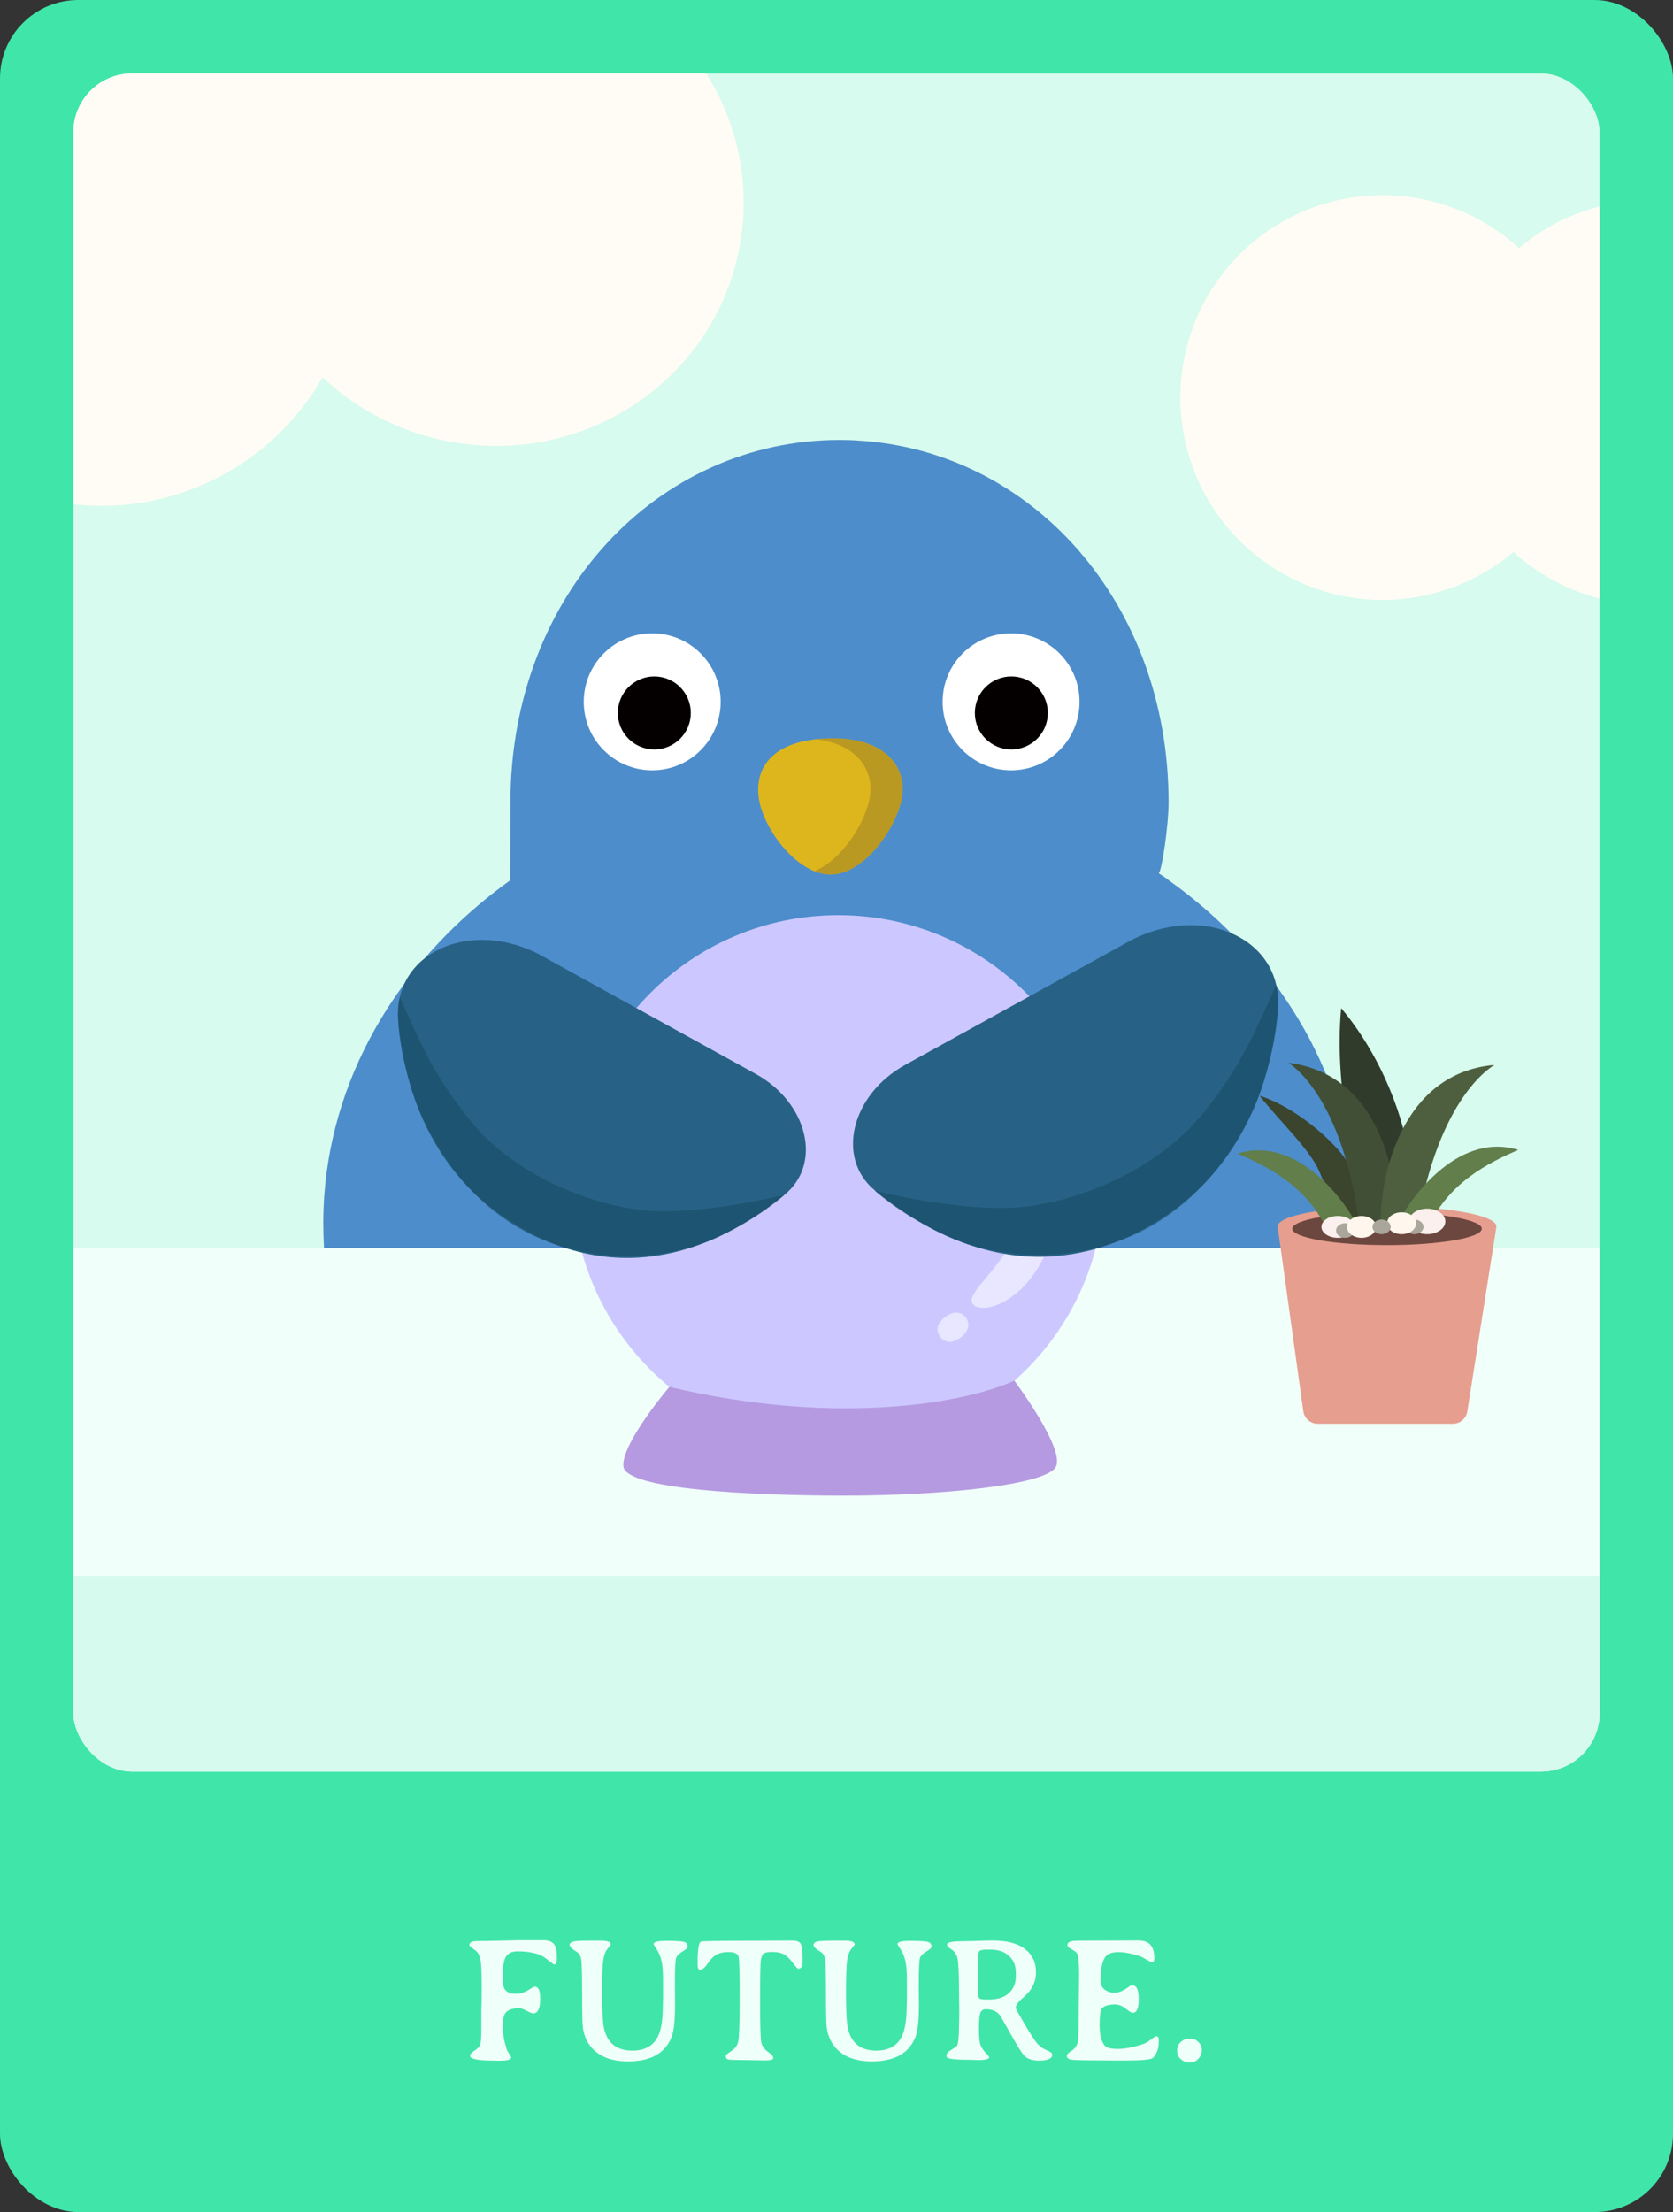 <svg width="342" height="452" viewBox="0 0 342 452" fill="none" xmlns="http://www.w3.org/2000/svg">
<rect x="0" y="0" width="342" height="452" fill="#333333" stroke="none"/>
<rect width="342" height="452" rx="16" fill="#40E5A9"/>
<g clip-path="url(#clip0_596_3662)">
<rect x="15" y="15" width="312" height="422" fill="#D7FBEE"/>
<path d="M242.703 91.933C236.792 69.873 249.884 47.198 271.944 41.287C286.074 37.501 300.455 41.512 310.523 50.682C315.039 46.851 320.451 43.932 326.551 42.297C348.611 36.386 371.286 49.478 377.198 71.538C383.108 93.598 370.017 116.273 347.957 122.184C333.827 125.97 319.444 121.961 309.376 112.792C304.86 116.622 299.448 119.54 293.349 121.174C271.289 127.085 248.614 113.993 242.703 91.933Z" fill="#FFFCF5"/>
<path d="M151.166 50.547C156.292 23.412 138.011 -2.823 110.334 -8.052C88.985 -12.086 68.281 -2.441 57.578 14.634C50.429 7.451 41.113 2.277 30.403 0.254C2.183 -5.078 -25.015 13.477 -30.347 41.696C-35.678 69.916 -17.123 97.114 11.096 102.446C33.497 106.678 55.254 95.858 65.941 77.101C72.853 83.61 81.687 88.305 91.77 90.21C119.447 95.439 146.039 77.681 151.166 50.547Z" fill="#FFFCF5"/>
<path d="M277.147 250.061C277.147 251.755 277.083 253.45 276.993 255.094C276.98 255.235 276.968 255.363 276.968 255.492C275.876 271.296 270.047 285.406 260.675 297.218C249.056 311.893 231.98 322.986 211.759 329.277C207.47 330.638 203.028 331.755 198.47 332.666C192.205 333.912 185.721 334.708 179.058 335.042C177.723 335.119 176.374 335.17 175.026 335.196C173.897 335.209 172.754 335.221 171.611 335.221C170.469 335.221 169.339 335.209 168.209 335.196C160.351 335.016 152.699 334.194 145.368 332.795C140.823 331.922 136.381 330.818 132.093 329.482C111.589 323.204 94.308 312.047 82.56 297.231C82.56 297.231 82.56 297.218 82.547 297.218C73.149 285.355 67.295 271.142 66.255 255.235C66.255 255.132 66.242 255.004 66.229 254.888C66.139 253.296 66.088 251.691 66.088 250.061C66.088 248.16 66.152 246.273 66.281 244.411C68.116 218.49 82.522 195.495 104.284 179.883V179.074C104.297 176.391 104.348 167.84 104.348 163.975C104.348 121.53 134.468 89.895 171.611 89.895C172.895 89.895 174.179 89.921 175.45 90.023C210.821 92.103 238.887 123.006 238.887 163.975C238.887 168.585 237.526 177.867 236.872 178.458C237.026 178.548 237.167 178.638 237.282 178.715C238.412 179.434 238.939 179.883 238.939 179.883C260.701 195.444 275.093 218.413 276.942 244.322C277.083 246.222 277.16 248.135 277.16 250.061H277.147Z" fill="#4D8DCB"/>
<rect x="-6.895" y="255.018" width="355.789" height="205.263" fill="#F1FFFA"/>
<rect x="-6.895" y="322" width="355.789" height="97.614" fill="#D6FAEE"/>
<path d="M184.423 162.564C183.627 168.701 176.848 178.651 169.813 178.702C162.777 178.754 155.343 168.662 154.997 162.05C154.65 155.451 159.593 150.932 170.095 150.867C180.713 150.803 185.219 156.427 184.423 162.564Z" fill="#DDB61E"/>
<path opacity="0.5" d="M184.424 162.564C183.628 168.688 176.862 178.651 169.814 178.702C168.709 178.702 167.592 178.471 166.488 178.009C172.24 175.647 177.17 167.738 177.851 162.564C178.557 157.107 175.065 152.062 166.809 151.047C167.836 150.945 168.928 150.88 170.083 150.867C180.714 150.803 185.207 156.44 184.411 162.564H184.424Z" fill="#987D26"/>
<path d="M206.687 157.402C214.416 157.402 220.681 151.136 220.681 143.408C220.681 135.679 214.416 129.413 206.687 129.413C198.958 129.413 192.692 135.679 192.692 143.408C192.692 151.136 198.958 157.402 206.687 157.402Z" fill="white"/>
<path d="M206.74 153.137C210.859 153.137 214.199 149.797 214.199 145.677C214.199 141.557 210.859 138.218 206.74 138.218C202.62 138.218 199.28 141.557 199.28 145.677C199.28 149.797 202.62 153.137 206.74 153.137Z" fill="#040000"/>
<path d="M133.325 157.402C141.053 157.402 147.319 151.136 147.319 143.408C147.319 135.679 141.053 129.413 133.325 129.413C125.596 129.413 119.33 135.679 119.33 143.408C119.33 151.136 125.596 157.402 133.325 157.402Z" fill="white"/>
<path d="M133.757 153.137C137.877 153.137 141.217 149.797 141.217 145.677C141.217 141.557 137.877 138.218 133.757 138.218C129.638 138.218 126.298 141.557 126.298 145.677C126.298 149.797 129.638 153.137 133.757 153.137Z" fill="#040000"/>
<path d="M171.364 295.784C201.384 295.784 225.72 271.432 225.72 241.392C225.72 211.352 201.384 187 171.364 187C141.344 187 117.008 211.352 117.008 241.392C117.008 271.432 141.344 295.784 171.364 295.784Z" fill="#CCC8FF"/>
<path d="M213.21 257.215C208.361 266.783 200.279 268.651 198.787 266.339C197.524 264.391 203.694 259.869 206.847 253.672C210 247.475 211.514 239.729 213.825 239.923C218.72 240.333 216.363 251.018 213.21 257.215Z" fill="#E8E7FF"/>
<path d="M197.944 270.873C197.944 272.342 195.69 274.187 194.222 274.187C192.753 274.187 191.672 272.946 191.672 271.476C191.672 270.007 193.983 268.207 195.451 268.207C196.92 268.207 197.956 269.392 197.956 270.861L197.944 270.873Z" fill="#E8E7FF"/>
<path d="M178.902 243.331H178.913C178.913 243.331 178.936 243.376 178.958 243.387C182.354 246.139 186.268 248.858 190.634 251.137C190.837 251.25 191.051 251.351 191.266 251.464C191.683 251.678 192.112 251.881 192.54 252.096C193.228 252.434 193.939 252.739 194.661 253.032C196.071 253.641 197.538 254.194 199.038 254.656C201.813 255.547 204.701 256.202 207.713 256.54C210.499 256.867 213.364 256.912 216.32 256.619C220.043 256.281 223.923 255.412 227.894 253.878C229.981 253.088 232.101 252.084 234.256 250.9C238.734 248.429 242.514 245.53 245.695 242.338H245.706C250.399 237.611 253.794 232.287 256.197 226.714C256.197 226.703 256.208 226.692 256.208 226.669C256.276 226.534 256.344 226.387 256.4 226.24C256.603 225.755 256.806 225.27 257.009 224.785C257.02 224.774 257.02 224.74 257.02 224.729C257.212 224.232 257.393 223.725 257.584 223.217C257.607 223.161 257.63 223.127 257.641 223.082C259.592 217.566 260.687 211.925 261.206 206.578C261.217 206.465 261.217 206.364 261.228 206.251C261.375 204.525 261.251 202.912 260.923 201.389C260.912 201.344 260.912 201.31 260.901 201.265C259.694 195.986 255.802 192.116 250.636 190.255C248.188 189.364 245.458 188.947 242.592 189.048C238.689 189.184 234.538 190.278 230.5 192.511L226.315 194.824L185.05 217.588C173.961 223.714 170.825 236.72 178.902 243.297V243.331Z" fill="#276286"/>
<path opacity="0.5" d="M260.901 201.298C262.447 208.247 258.645 221.491 256.22 226.68C250.286 239.393 240.765 249.546 227.894 253.877C214.842 258.266 201.745 256.494 192.54 252.084C183.448 247.729 178.891 243.33 178.891 243.33C178.891 243.33 197.91 248.135 210.228 246.489C222.558 244.83 237.279 238.175 245.819 227.616C254.358 217.069 256.896 209.826 260.89 201.298H260.901Z" fill="#14465D"/>
<path d="M110.888 195.379L154.488 219.442C165.129 225.319 168.138 237.8 160.399 244.11C148.319 253.971 129.149 263.443 107.272 251.373C89.001 241.296 82.896 223.923 81.424 208.866C80.028 194.719 96.275 187.304 110.899 195.368L110.888 195.379Z" fill="#276286"/>
<path opacity="0.5" d="M81.716 203.789C80.233 210.457 83.881 223.164 86.208 228.144C91.902 240.343 101.037 250.085 113.388 254.241C125.912 258.452 138.479 256.753 147.312 252.52C156.036 248.342 160.409 244.12 160.409 244.12C160.409 244.12 142.159 248.732 130.339 247.151C118.508 245.56 104.382 239.174 96.188 229.042C87.994 218.921 85.559 211.972 81.727 203.789H81.716Z" fill="#14465D"/>
<path d="M172.731 305.609C153.245 305.609 127.863 304.327 127.435 299.626C127.008 294.926 136.837 283.388 136.837 283.388C172.58 291.847 198.672 286.164 207.344 282.106C207.344 282.106 217.6 295.781 215.89 299.626C214.181 303.472 192.217 305.609 172.731 305.609Z" fill="#B59AE1"/>
<path d="M283.541 246.5C295.883 246.5 305.89 248.335 305.89 250.597C305.89 250.63 305.887 250.663 305.883 250.696H305.89L299.953 288.406C299.725 289.855 298.476 290.922 297.01 290.922H269.375C267.888 290.922 266.628 289.825 266.424 288.352L261.193 250.696H261.2C261.196 250.663 261.193 250.63 261.193 250.597C261.193 248.335 271.199 246.5 283.541 246.5Z" fill="#E69E8F"/>
<ellipse cx="283.542" cy="251.068" rx="19.368" ry="3.352" fill="#6C473F"/>
<path d="M257.47 223.878C264.919 226.262 272.741 233.19 275.348 237.287C277.955 241.384 279.197 248.337 280.19 251.068L275.348 251.813C274.851 249.951 270.953 242.501 269.761 239.522C267.973 235.052 261.567 229.093 257.47 223.878Z" fill="#3B452D"/>
<path d="M278.627 245.481C277.137 238.777 272.667 222.686 274.157 206C282.352 215.684 287.566 229.093 288.311 238.777C288.907 246.524 288.56 249.951 288.311 250.696L279.387 250.339C279.314 250.847 279 250.323 279 250.323L279.387 250.339C279.451 249.889 279.326 248.629 278.627 245.481Z" fill="#303B2B"/>
<path d="M277.955 251.068C274.603 223.878 263.801 217.547 263.429 217.174C282.201 219.558 285.901 240.515 285.404 250.696C284.908 250.82 282.722 251.068 277.955 251.068Z" fill="#414F36"/>
<path d="M289.641 250.921C294.033 223.879 305.07 217.967 305.456 217.609C286.606 219.271 282.105 240.071 282.211 250.263C282.702 250.406 284.876 250.738 289.641 250.921Z" fill="#4E5F40"/>
<path d="M253 235.703C264.621 232.128 274.231 244.146 277.583 250.602C276.217 251.595 273.113 253.284 271.623 252.092C267.526 242.408 258.959 238.311 253 235.703Z" fill="#627E4B"/>
<path d="M310.359 234.959C298.738 231.383 289.129 243.401 285.777 249.857C287.142 250.85 290.246 252.539 291.736 251.347C295.833 241.663 304.4 237.566 310.359 234.959Z" fill="#627E4B"/>
<ellipse cx="273.485" cy="250.696" rx="3.352" ry="2.235" fill="#FBF0EE"/>
<ellipse cx="291.736" cy="249.578" rx="3.725" ry="2.607" fill="#FBF0EE"/>
<ellipse cx="274.975" cy="251.441" rx="1.862" ry="1.49" fill="#AAA69B"/>
<ellipse cx="289.129" cy="250.696" rx="1.862" ry="1.49" fill="#AAA69B"/>
<ellipse cx="286.522" cy="249.951" rx="2.98" ry="2.235" fill="#FFF6ED"/>
<ellipse cx="278.327" cy="250.696" rx="2.98" ry="2.235" fill="#FFF6ED"/>
<ellipse cx="282.425" cy="250.696" rx="1.862" ry="1.49" fill="#AAA69B"/>
</g>
<path d="M111.104 396.461C112.053 396.461 112.744 396.695 113.178 397.164C113.623 397.621 113.846 398.611 113.846 400.135C113.846 400.99 113.652 401.418 113.266 401.418C113.219 401.418 112.844 401.143 112.141 400.592C111.438 400.029 110.84 399.648 110.348 399.449C109.129 398.969 107.617 398.729 105.812 398.729C104.676 398.729 103.879 399.098 103.422 399.836C102.965 400.574 102.736 402.039 102.736 404.23C102.736 405.461 102.959 406.299 103.404 406.744C103.85 407.189 104.512 407.412 105.391 407.412C106.281 407.412 107.131 407.166 107.939 406.674C108.76 406.182 109.193 405.936 109.24 405.936C109.674 405.936 109.979 406.135 110.154 406.533C110.342 406.932 110.436 407.576 110.436 408.467C110.436 410.436 109.943 411.42 108.959 411.42C108.795 411.42 108.367 411.244 107.676 410.893C106.996 410.529 106.498 410.348 106.182 410.348C105.057 410.348 104.207 410.57 103.633 411.016C103.07 411.449 102.789 412.334 102.789 413.67C102.789 415.006 102.906 416.166 103.141 417.15C103.375 418.135 103.562 418.756 103.703 419.014C103.844 419.271 104.008 419.541 104.195 419.822C104.395 420.104 104.494 420.303 104.494 420.42C104.494 420.854 103.703 421.07 102.121 421.07H101.506L100.891 421.053C97.691 421.053 96.092 420.73 96.092 420.086C96.092 419.758 96.402 419.395 97.023 418.996C97.656 418.598 98.043 418.176 98.184 417.73C98.324 417.285 98.394 416.207 98.394 414.496V410.98L98.447 409.1L98.465 407.201V405.285C98.465 402.566 98.359 400.844 98.148 400.117C97.938 399.379 97.65 398.881 97.287 398.623C96.397 397.979 95.951 397.598 95.951 397.48C95.951 397.082 96.191 396.824 96.672 396.707C96.977 396.637 97.967 396.602 99.643 396.602L104.055 396.514L105.971 396.461H111.104ZM119.154 414.303C119.049 413.541 118.996 411.197 118.996 407.271C118.996 403.334 118.932 401.014 118.803 400.311C118.674 399.607 118.375 399.115 117.906 398.834C116.934 398.248 116.447 397.791 116.447 397.463C116.447 397.135 116.652 396.9 117.062 396.76C117.484 396.619 118.545 396.549 120.244 396.549H122.916C124.217 396.549 124.867 396.812 124.867 397.34C124.867 397.363 124.645 397.65 124.199 398.201C123.766 398.74 123.473 399.525 123.32 400.557C123.168 401.576 123.092 403.715 123.092 406.973C123.092 410.23 123.174 412.457 123.338 413.652C123.83 417.215 125.811 419.002 129.279 419.014C131.553 419.014 133.199 418.217 134.219 416.623C135.074 415.311 135.502 413.031 135.502 409.785L135.537 408.344C135.537 407.629 135.537 406.375 135.537 404.582C135.537 402.789 135.426 401.459 135.203 400.592C134.992 399.713 134.67 398.945 134.236 398.289C133.814 397.633 133.604 397.287 133.604 397.252C133.604 396.807 134.465 396.584 136.188 396.584C137.91 396.584 139.07 396.643 139.668 396.76C140.266 396.877 140.564 397.205 140.564 397.744C140.564 398.014 140.213 398.354 139.51 398.764C138.807 399.174 138.373 399.625 138.209 400.117C138.045 400.598 137.963 402.461 137.963 405.707L137.998 409.943C137.986 412.24 137.852 413.98 137.594 415.164C137.336 416.359 136.803 417.438 135.994 418.398C134.424 420.273 131.875 421.211 128.348 421.211C124.82 421.211 122.242 420.139 120.613 417.994C119.84 416.986 119.354 415.756 119.154 414.303ZM164.066 400.293V400.838C164.066 401.799 163.779 402.279 163.205 402.279C163.041 402.279 162.66 401.881 162.062 401.084C161.477 400.275 160.879 399.701 160.27 399.361C159.672 399.021 158.893 398.852 157.932 398.852C156.982 398.852 156.373 398.957 156.104 399.168C155.846 399.379 155.658 399.807 155.541 400.451C155.436 401.096 155.383 403.891 155.383 408.836C155.383 413.781 155.465 416.623 155.629 417.361C155.805 418.1 156.256 418.727 156.982 419.242C157.709 419.758 158.072 420.186 158.072 420.525C158.072 420.854 157.521 421.018 156.42 421.018L155.822 421L154.662 420.982C154.264 420.971 153.877 420.965 153.502 420.965L151.797 420.947C150.309 420.947 149.359 420.912 148.949 420.842C148.551 420.76 148.352 420.52 148.352 420.121C148.352 419.922 148.727 419.582 149.477 419.102C150.238 418.621 150.713 417.988 150.9 417.203C151.1 416.406 151.199 413.441 151.199 408.309C151.199 403.176 151.129 400.357 150.988 399.854C150.801 399.197 150.145 398.869 149.02 398.869C147.906 398.869 147.045 399.051 146.436 399.414C145.826 399.766 145.24 400.363 144.678 401.207C144.115 402.051 143.6 402.473 143.131 402.473C142.779 402.473 142.604 402.15 142.604 401.506V400.979C142.604 398.459 142.82 397.047 143.254 396.742C143.418 396.625 146.881 396.566 153.643 396.566L162.01 396.531C162.889 396.531 163.451 396.76 163.697 397.217C163.943 397.674 164.066 398.699 164.066 400.293ZM169.006 414.303C168.9 413.541 168.848 411.197 168.848 407.271C168.848 403.334 168.783 401.014 168.654 400.311C168.525 399.607 168.227 399.115 167.758 398.834C166.785 398.248 166.299 397.791 166.299 397.463C166.299 397.135 166.504 396.9 166.914 396.76C167.336 396.619 168.396 396.549 170.096 396.549H172.768C174.068 396.549 174.719 396.812 174.719 397.34C174.719 397.363 174.496 397.65 174.051 398.201C173.617 398.74 173.324 399.525 173.172 400.557C173.02 401.576 172.943 403.715 172.943 406.973C172.943 410.23 173.025 412.457 173.189 413.652C173.682 417.215 175.662 419.002 179.131 419.014C181.404 419.014 183.051 418.217 184.07 416.623C184.926 415.311 185.354 413.031 185.354 409.785L185.389 408.344C185.389 407.629 185.389 406.375 185.389 404.582C185.389 402.789 185.277 401.459 185.055 400.592C184.844 399.713 184.521 398.945 184.088 398.289C183.666 397.633 183.455 397.287 183.455 397.252C183.455 396.807 184.316 396.584 186.039 396.584C187.762 396.584 188.922 396.643 189.52 396.76C190.117 396.877 190.416 397.205 190.416 397.744C190.416 398.014 190.064 398.354 189.361 398.764C188.658 399.174 188.225 399.625 188.061 400.117C187.896 400.598 187.814 402.461 187.814 405.707L187.85 409.943C187.838 412.24 187.703 413.98 187.445 415.164C187.188 416.359 186.654 417.438 185.846 418.398C184.275 420.273 181.727 421.211 178.199 421.211C174.672 421.211 172.094 420.139 170.465 417.994C169.691 416.986 169.205 415.756 169.006 414.303ZM199.908 400.891V406.779C199.908 407.635 200.002 408.15 200.189 408.326C200.389 408.49 200.805 408.572 201.438 408.572H202.193C203.939 408.572 205.287 408.139 206.236 407.271C207.186 406.393 207.66 405.244 207.66 403.826V403.105C207.66 401.652 207.191 400.504 206.254 399.66C205.328 398.805 204.115 398.377 202.615 398.377H201.525C200.787 398.377 200.33 398.5 200.154 398.746C199.99 398.98 199.908 399.695 199.908 400.891ZM203.072 396.531C207.326 396.531 210.062 397.832 211.281 400.434C211.609 401.137 211.773 402.016 211.773 403.07C211.773 405.039 210.889 406.756 209.119 408.221C208.135 409.041 207.643 409.727 207.643 410.277C207.643 410.441 208.223 411.508 209.383 413.477C210.543 415.434 211.387 416.746 211.914 417.414C212.453 418.082 213.121 418.58 213.918 418.908C214.715 419.225 215.113 419.523 215.113 419.805C215.113 420.637 214.205 421.053 212.389 421.053C211.064 421.053 210.074 420.73 209.418 420.086C208.961 419.641 208.047 418.193 206.676 415.744C205.305 413.295 204.531 411.959 204.355 411.736C203.734 410.951 202.791 410.559 201.525 410.559C200.986 410.559 200.617 410.805 200.418 411.297C200.219 411.777 200.119 412.861 200.119 414.549C200.119 416.236 200.23 417.355 200.453 417.906C200.688 418.457 201.039 418.984 201.508 419.488C201.977 419.98 202.211 420.268 202.211 420.35C202.211 420.748 201.467 420.947 199.979 420.947L199.381 420.93L198.801 420.895C198.543 420.883 198.145 420.877 197.605 420.877C194.852 420.877 193.475 420.643 193.475 420.174C193.475 419.705 193.668 419.354 194.055 419.119C195.039 418.51 195.566 418.141 195.637 418.012C195.906 417.52 196.041 416.166 196.041 413.951L196.076 412.721L196.094 411.49C196.094 411.08 196.094 410.67 196.094 410.26L196.059 408.432C196.059 403.662 195.941 400.873 195.707 400.064C195.484 399.256 195.074 398.676 194.477 398.324C193.891 397.961 193.598 397.645 193.598 397.375C193.598 396.906 194.535 396.672 196.41 396.672L197.008 396.654C197.418 396.643 197.822 396.637 198.221 396.637L201.842 396.531H203.072ZM232.814 396.514C234.912 396.514 235.961 397.691 235.961 400.047C235.961 400.668 235.826 400.979 235.557 400.979C235.404 400.979 235.041 400.809 234.467 400.469C233.904 400.117 233.436 399.877 233.061 399.748C231.396 399.174 229.92 398.887 228.631 398.887C227.342 398.887 226.457 399.203 225.977 399.836C225.309 400.715 224.975 402.332 224.975 404.688C224.975 405.531 225.262 406.158 225.836 406.568C226.41 406.979 227.066 407.184 227.805 407.184C228.555 407.184 229.311 406.932 230.072 406.428C230.846 405.912 231.238 405.654 231.25 405.654C231.836 405.654 232.234 405.883 232.445 406.34C232.668 406.797 232.779 407.541 232.779 408.572C232.779 410.389 232.363 411.297 231.531 411.297C231.309 411.297 230.846 411.016 230.143 410.453C229.439 409.879 228.695 409.592 227.91 409.592C226.562 409.592 225.666 409.879 225.221 410.453C224.928 410.828 224.781 411.953 224.781 413.828C224.781 415.703 225.115 417.074 225.783 417.941C226.158 418.422 227.055 418.662 228.473 418.662C229.891 418.662 231.543 418.357 233.43 417.748C233.957 417.584 234.379 417.391 234.695 417.168C235.012 416.945 235.334 416.711 235.662 416.465C235.99 416.207 236.195 416.078 236.277 416.078C236.676 416.078 236.875 416.277 236.875 416.676V417.238C236.875 418.141 236.717 418.885 236.4 419.471C236.096 420.045 235.814 420.414 235.557 420.578C235.076 420.883 233.166 421.035 229.826 421.035H227.506L226.732 421.018C222.314 421.018 219.766 420.971 219.086 420.877C218.406 420.771 218.066 420.508 218.066 420.086C218.066 419.816 218.383 419.477 219.016 419.066C219.648 418.656 220.059 418.141 220.246 417.52C220.434 416.898 220.527 414.467 220.527 410.225L220.598 403.352C220.598 401.102 220.457 399.707 220.176 399.168C220.047 398.922 219.684 398.641 219.086 398.324C218.488 398.008 218.189 397.727 218.189 397.48C218.189 397.012 218.57 396.719 219.332 396.602C219.648 396.555 222.139 396.531 226.803 396.531L232.076 396.514H232.814ZM243.062 421.422C242.453 421.422 241.896 421.205 241.393 420.771C240.889 420.338 240.637 419.77 240.637 419.066V418.908C240.637 418.229 240.895 417.666 241.41 417.221C241.938 416.775 242.471 416.553 243.01 416.553H243.326C243.502 416.588 243.631 416.605 243.713 416.605C244.123 416.605 244.551 416.828 244.996 417.273C245.441 417.719 245.664 418.234 245.664 418.82V419.066C245.664 419.605 245.447 420.127 245.014 420.631C244.592 421.123 244.105 421.369 243.555 421.369L243.15 421.422H243.062Z" fill="#EFFFF9"/>
<defs>
<clipPath id="clip0_596_3662">
<rect x="15" y="15" width="312" height="347" rx="12" fill="white"/>
</clipPath>
</defs>
</svg>
